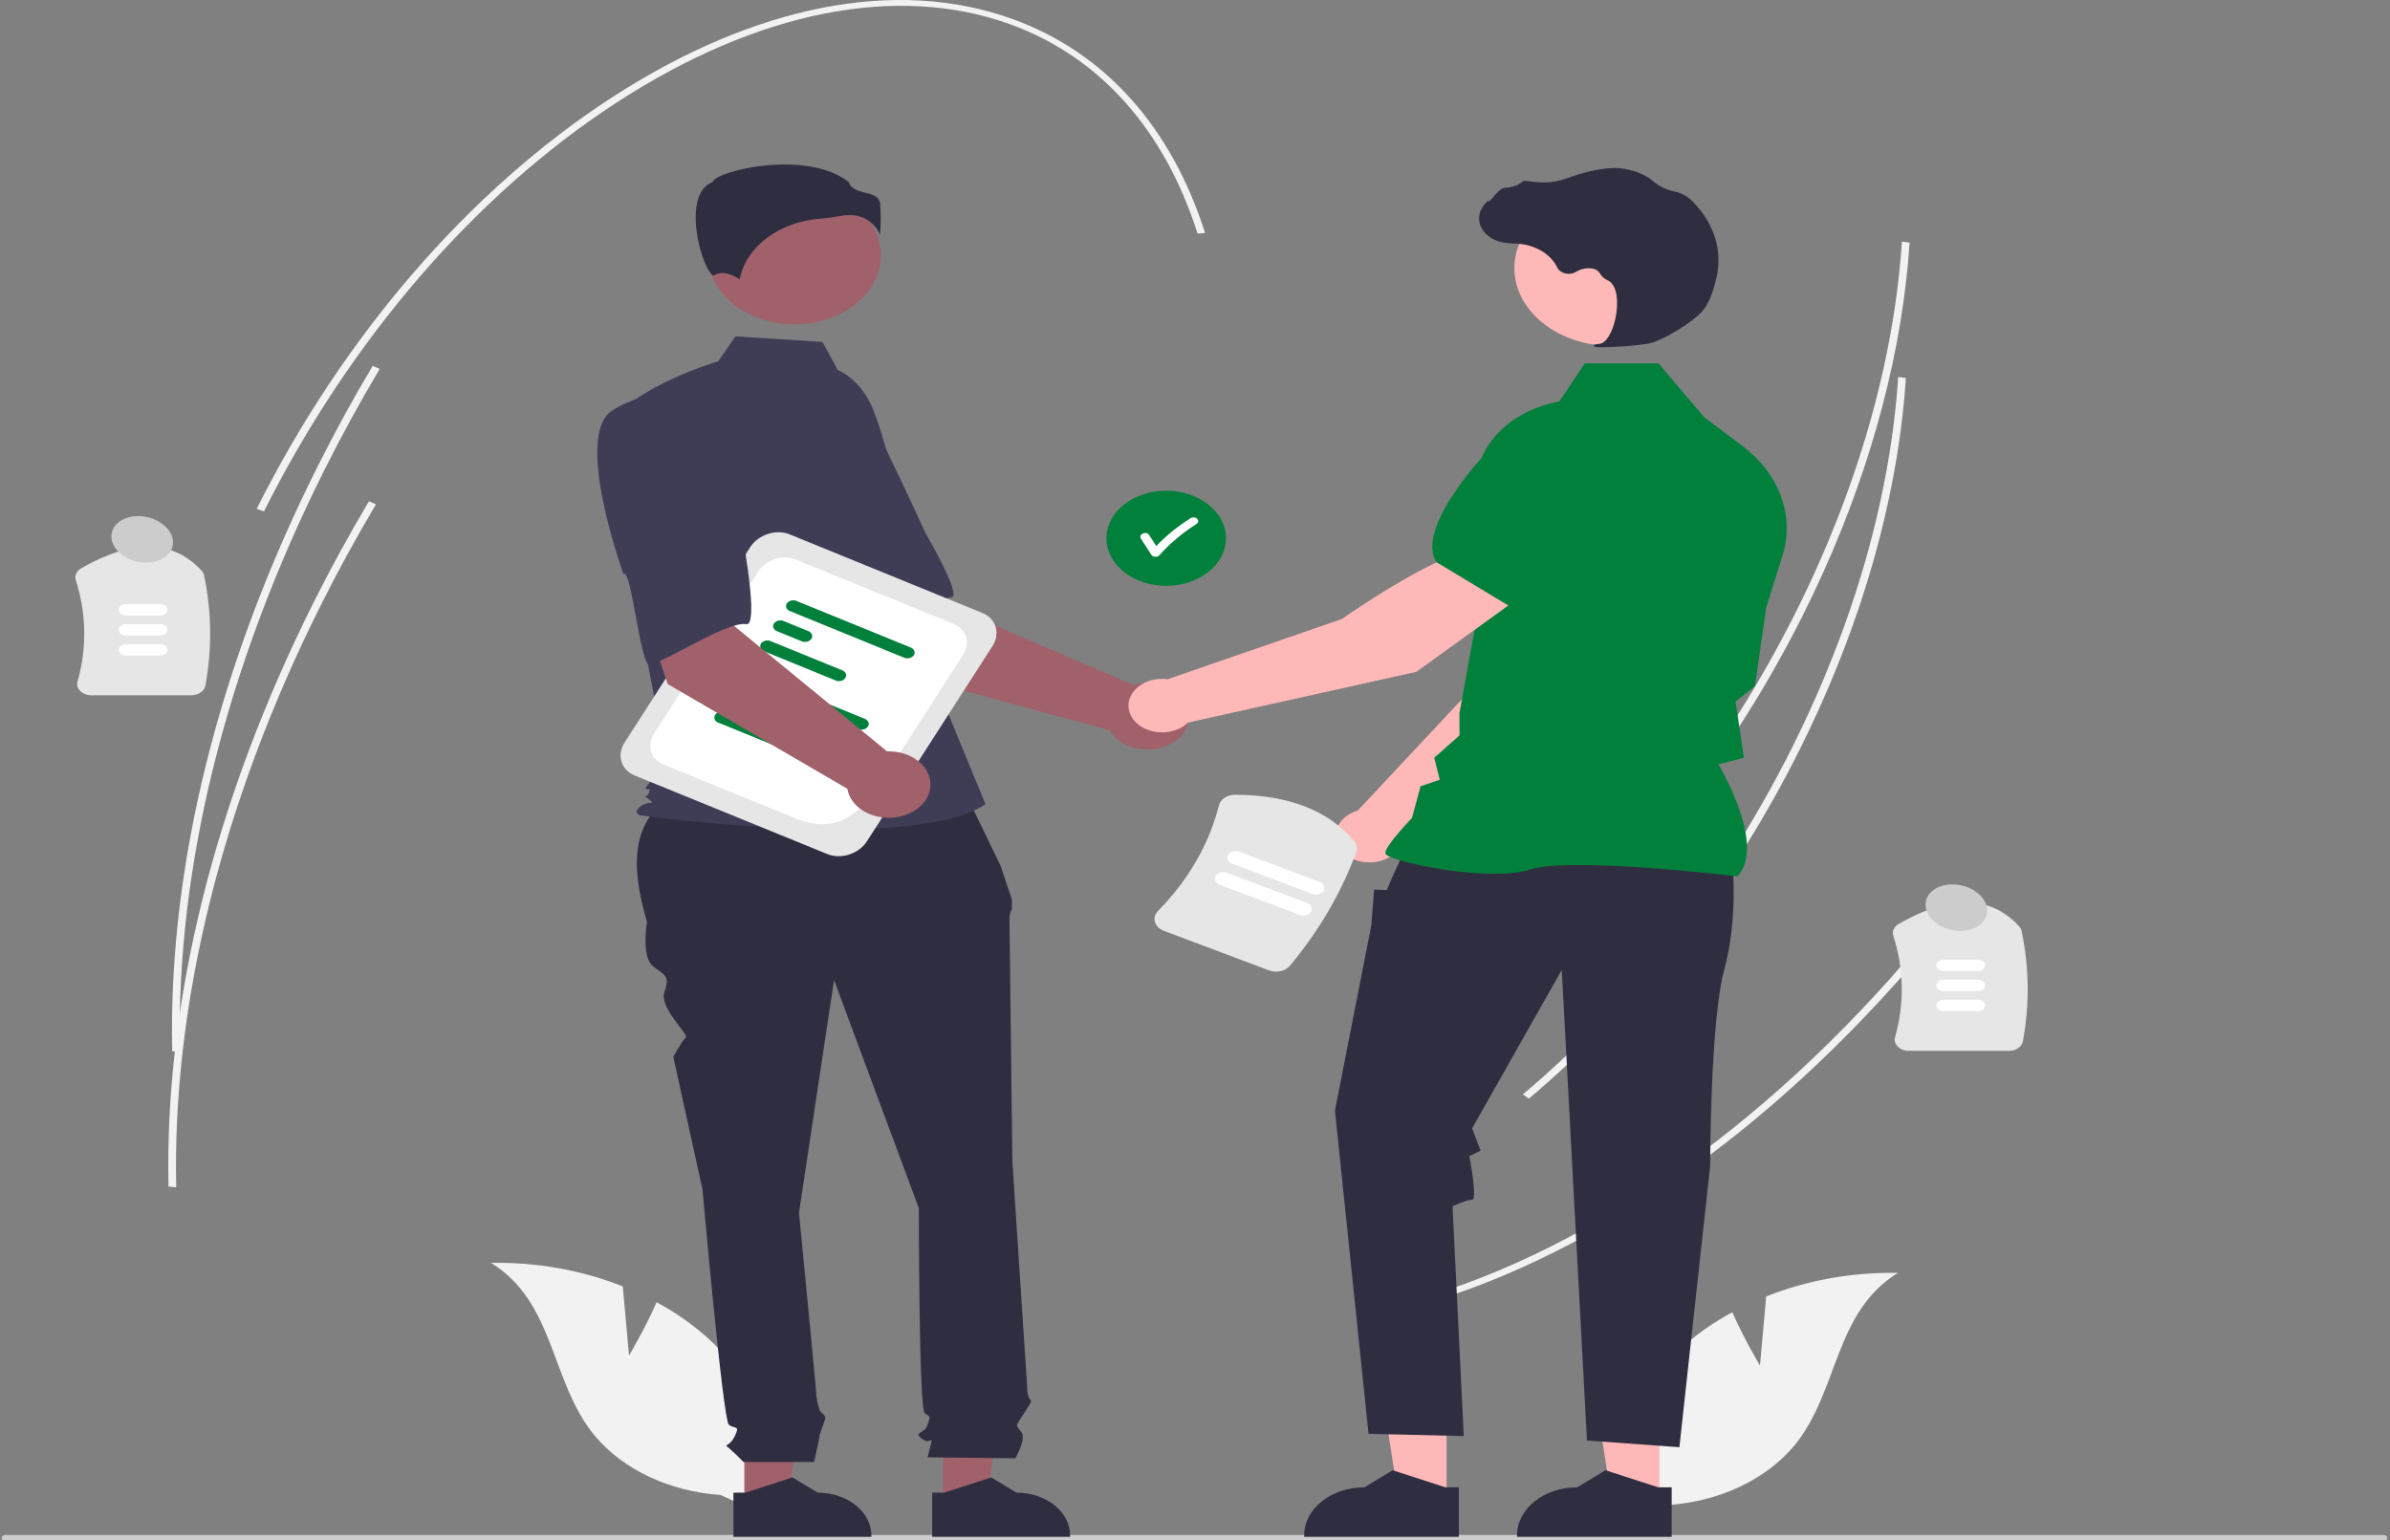 <?xml version="1.0" encoding="UTF-8"?>
<svg xmlns="http://www.w3.org/2000/svg" xmlns:xlink="http://www.w3.org/1999/xlink" width="900px" height="580px" viewBox="0 0 900 580" version="1.1">
<rect x="0" y="0" width="900" height="580" fill="#808080" stroke="none"/>
<g id="surface1">
<path style=" stroke:none;fill-rule:nonzero;fill:rgb(94.902%,94.902%,94.902%);fill-opacity:1;" d="M 717.805 105.703 C 713.137 146.656 699.844 189.84 678.992 231.504 C 653.211 283.027 617.98 328.41 577.117 362.742 L 574.848 361.168 C 615.516 327 650.582 281.816 676.262 230.508 C 699.469 184.137 713.27 135.883 716.195 90.984 L 719.094 91.371 C 718.785 96.113 718.355 100.891 717.805 105.703 Z M 717.805 105.703 "/>
<path style=" stroke:none;fill-rule:nonzero;fill:rgb(94.902%,94.902%,94.902%);fill-opacity:1;" d="M 736.391 343.547 C 678.996 416.273 609.363 468.238 540.316 489.863 L 538.918 487.824 C 607.484 466.348 676.715 414.648 733.848 342.254 Z M 736.391 343.547 "/>
<path style=" stroke:none;fill-rule:nonzero;fill:rgb(94.902%,94.902%,94.902%);fill-opacity:1;" d="M 716.41 156.691 C 711.746 197.645 698.449 240.824 677.602 282.488 C 651.816 334.012 616.59 379.395 575.723 413.73 L 573.453 412.156 C 614.121 377.984 649.188 332.805 674.867 281.492 C 698.074 235.125 711.875 186.871 714.801 141.973 L 717.699 142.359 C 717.391 147.102 716.961 151.879 716.41 156.691 Z M 716.41 156.691 "/>
<path style=" stroke:none;fill-rule:nonzero;fill:rgb(90.196%,90.196%,90.196%);fill-opacity:1;" d="M 72.059 261.828 L 34.398 261.828 C 32.77 261.832 31.227 261.238 30.215 260.223 C 29.215 259.23 28.836 257.93 29.195 256.691 C 32.781 244.086 32.555 230.98 28.539 218.461 C 28.016 216.773 28.836 215.004 30.609 213.992 C 49.977 202.898 65.227 203.223 75.934 214.949 C 76.422 215.484 76.738 216.102 76.871 216.75 C 79.734 230.457 79.891 244.434 77.344 258.176 C 76.977 260.273 74.723 261.832 72.059 261.828 Z M 72.059 261.828 "/>
<path style=" stroke:none;fill-rule:nonzero;fill:rgb(100%,100%,100%);fill-opacity:1;" d="M 60.383 231.793 L 47.43 231.793 C 45.938 231.793 44.73 230.828 44.73 229.641 C 44.73 228.453 45.938 227.488 47.43 227.488 L 60.383 227.488 C 61.879 227.492 63.078 228.453 63.078 229.641 C 63.078 230.828 61.879 231.789 60.383 231.793 Z M 60.383 231.793 "/>
<path style=" stroke:none;fill-rule:nonzero;fill:rgb(100%,100%,100%);fill-opacity:1;" d="M 60.383 239.336 L 47.43 239.336 C 45.938 239.336 44.73 238.375 44.73 237.184 C 44.73 235.996 45.938 235.035 47.43 235.035 L 60.383 235.035 C 61.879 235.035 63.078 236 63.078 237.184 C 63.078 238.371 61.879 239.332 60.383 239.336 Z M 60.383 239.336 "/>
<path style=" stroke:none;fill-rule:nonzero;fill:rgb(100%,100%,100%);fill-opacity:1;" d="M 60.383 246.883 L 47.43 246.883 C 45.938 246.883 44.73 245.918 44.73 244.73 C 44.73 243.543 45.938 242.578 47.43 242.578 L 60.383 242.578 C 61.879 242.582 63.078 243.543 63.078 244.73 C 63.078 245.918 61.879 246.879 60.383 246.883 Z M 60.383 246.883 "/>
<path style=" stroke:none;fill-rule:nonzero;fill:rgb(90.196%,90.196%,90.196%);fill-opacity:1;" d="M 756.477 395.746 L 718.824 395.746 C 717.191 395.75 715.645 395.156 714.633 394.141 C 713.633 393.148 713.258 391.848 713.613 390.609 C 717.199 378.004 716.977 364.902 712.953 352.379 C 712.434 350.691 713.254 348.922 715.027 347.91 C 734.391 336.816 749.645 337.141 760.352 348.867 C 760.84 349.402 761.156 350.02 761.289 350.668 C 764.152 364.375 764.316 378.352 761.762 392.094 C 761.395 394.191 759.141 395.754 756.477 395.746 Z M 756.477 395.746 "/>
<path style=" stroke:none;fill-rule:nonzero;fill:rgb(100%,100%,100%);fill-opacity:1;" d="M 744.801 365.711 L 731.848 365.711 C 730.359 365.707 729.152 364.746 729.152 363.559 C 729.152 362.371 730.359 361.41 731.848 361.406 L 744.801 361.406 C 746.293 361.406 747.508 362.371 747.508 363.559 C 747.508 364.746 746.293 365.711 744.801 365.711 Z M 744.801 365.711 "/>
<path style=" stroke:none;fill-rule:nonzero;fill:rgb(100%,100%,100%);fill-opacity:1;" d="M 744.801 373.254 L 731.848 373.254 C 730.359 373.254 729.152 372.289 729.152 371.105 C 729.152 369.918 730.359 368.953 731.848 368.953 L 744.801 368.953 C 746.293 368.953 747.508 369.914 747.508 371.105 C 747.508 372.293 746.293 373.254 744.801 373.254 Z M 744.801 373.254 "/>
<path style=" stroke:none;fill-rule:nonzero;fill:rgb(100%,100%,100%);fill-opacity:1;" d="M 744.801 380.801 L 731.848 380.801 C 730.359 380.797 729.152 379.836 729.152 378.648 C 729.152 377.461 730.359 376.5 731.848 376.496 L 744.801 376.496 C 746.293 376.496 747.508 377.461 747.508 378.648 C 747.508 379.836 746.293 380.801 744.801 380.801 Z M 744.801 380.801 "/>
<path style=" stroke:none;fill-rule:nonzero;fill:rgb(80%,80%,80%);fill-opacity:1;" d="M 898.98 579.184 C 898.984 579.484 898.832 579.77 898.57 579.98 C 898.305 580.191 897.949 580.309 897.57 580.309 L 2.039 580.309 C 1.258 580.309 0.629 579.805 0.629 579.184 C 0.629 578.566 1.258 578.062 2.039 578.062 L 897.57 578.062 C 897.949 578.062 898.305 578.18 898.57 578.391 C 898.832 578.602 898.984 578.887 898.98 579.184 Z M 898.98 579.184 "/>
<path style=" stroke:none;fill-rule:nonzero;fill:rgb(94.902%,94.902%,94.902%);fill-opacity:1;" d="M 236.863 510.473 L 234.516 484.453 C 219.129 478.328 202.098 475.285 184.902 475.594 C 209.098 490.484 207.156 520.254 223.914 540.629 C 234.625 553.434 252.062 561.664 271.312 563 L 291.441 572.227 C 296.109 547.688 287.043 522.754 266.641 503.996 C 260.926 498.84 254.41 494.281 247.262 490.418 C 242.863 500.484 236.863 510.473 236.863 510.473 Z M 236.863 510.473 "/>
<path style=" stroke:none;fill-rule:nonzero;fill:rgb(94.902%,94.902%,94.902%);fill-opacity:1;" d="M 662.746 514.242 L 665.098 488.227 C 680.48 482.102 697.512 479.059 714.707 479.363 C 690.516 494.258 692.449 524.027 675.695 544.398 C 664.988 557.207 647.547 565.438 628.301 566.77 L 608.164 575.996 C 603.504 551.461 612.566 526.527 632.965 507.77 C 638.684 502.613 645.195 498.051 652.344 494.191 C 656.75 504.258 662.746 514.242 662.746 514.242 Z M 662.746 514.242 "/>
<path style=" stroke:none;fill-rule:nonzero;fill:rgb(0.392%,50.196%,23.529%);fill-opacity:1;" d="M 461.648 202.711 C 461.648 212.605 451.57 220.629 439.148 220.629 C 426.723 220.629 416.652 212.605 416.652 202.711 C 416.652 192.812 426.723 184.793 439.148 184.793 C 451.57 184.793 461.648 192.812 461.648 202.711 Z M 461.648 202.711 "/>
<path style=" stroke:none;fill-rule:nonzero;fill:rgb(100%,100%,100%);fill-opacity:1;" d="M 450.695 195.242 C 449.996 194.707 448.891 194.707 448.184 195.242 C 443.41 198.273 439.125 201.762 435.418 205.629 C 434.508 204.227 433.602 202.824 432.688 201.422 C 431.641 199.805 428.574 201.234 429.625 202.852 C 430.953 204.902 432.285 206.953 433.613 209 C 433.938 209.426 434.52 209.688 435.148 209.688 C 435.777 209.688 436.355 209.426 436.68 209 C 440.633 204.574 445.352 200.613 450.695 197.242 C 451.383 196.688 451.383 195.797 450.695 195.242 Z M 450.695 195.242 "/>
<path style=" stroke:none;fill-rule:nonzero;fill:rgb(62.745%,38.039%,41.569%);fill-opacity:1;" d="M 338.48 253.52 L 304.555 211.086 L 343.84 194.328 L 354.148 226.703 L 426.805 257.973 C 434.797 255.68 443.633 258.867 446.738 265.168 C 449.852 271.465 446.105 278.59 438.293 281.25 C 430.477 283.91 421.43 281.137 417.863 274.992 Z M 338.48 253.52 "/>
<path style=" stroke:none;fill-rule:nonzero;fill:rgb(24.706%,23.922%,33.725%);fill-opacity:1;" d="M 279.766 160.188 C 269.105 172.656 306.988 217.965 306.988 217.965 C 308.836 214.797 326.477 250.375 329.434 248.273 C 337.828 242.301 350.973 225.664 358.281 224.922 C 362.465 224.496 348.594 200.891 348.594 200.891 C 348.594 200.891 342.25 186.953 333.652 169.148 C 328.941 158.844 317.938 151.18 304.488 148.84 C 304.488 148.84 290.426 147.723 279.766 160.188 Z M 279.766 160.188 "/>
<path style=" stroke:none;fill-rule:nonzero;fill:rgb(62.745%,38.039%,41.569%);fill-opacity:1;" d="M 280.289 566.316 L 296.398 566.316 L 304.062 516.816 L 280.281 516.82 Z M 280.289 566.316 "/>
<path style=" stroke:none;fill-rule:nonzero;fill:rgb(18.431%,18.039%,25.49%);fill-opacity:1;" d="M 276.18 562.125 L 280.711 562.125 L 298.414 556.391 L 307.906 562.125 C 319.078 562.125 328.133 569.336 328.133 578.23 L 328.133 578.754 L 276.18 578.758 Z M 276.18 562.125 "/>
<path style=" stroke:none;fill-rule:nonzero;fill:rgb(62.745%,38.039%,41.569%);fill-opacity:1;" d="M 355.141 566.316 L 371.254 566.316 L 378.922 516.816 L 355.137 516.82 Z M 355.141 566.316 "/>
<path style=" stroke:none;fill-rule:nonzero;fill:rgb(18.431%,18.039%,25.49%);fill-opacity:1;" d="M 351.031 562.125 L 355.57 562.125 L 373.273 556.391 L 382.762 562.125 L 382.766 562.125 C 393.934 562.125 402.984 569.336 402.984 578.23 L 402.984 578.754 L 351.031 578.758 Z M 351.031 562.125 "/>
<path style=" stroke:none;fill-rule:nonzero;fill:rgb(18.431%,18.039%,25.49%);fill-opacity:1;" d="M 362.113 295.707 L 257.312 297.793 C 237.406 306.406 237.109 325.039 243.629 347.168 C 243.629 347.168 241.43 360.316 245.828 363.824 C 250.234 367.332 252.438 367.332 250.234 373.469 C 248.035 379.605 259.664 389.629 258.25 390.758 C 256.836 391.883 253.539 398.02 253.539 398.02 L 264.547 447.992 C 264.547 447.992 272.25 534.793 274.449 536.543 C 276.652 538.297 278.855 536.543 276.652 540.93 C 274.449 545.312 272.25 543.559 274.449 545.312 C 276.402 546.988 278.238 548.742 279.953 550.574 L 306.57 550.574 C 306.57 550.574 308.574 541.805 308.574 540.93 C 308.574 540.051 310.777 534.793 310.777 533.914 C 310.777 533.039 308.836 531.488 308.836 531.488 C 308.164 529.707 307.707 527.875 307.477 526.023 C 307.477 524.27 300.871 456.762 300.871 456.762 L 314.078 369.086 L 346.004 455.008 C 346.004 455.008 346.004 530.406 348.207 532.16 C 350.41 533.914 350.41 533.039 349.309 536.543 C 348.207 540.051 343.805 539.176 347.105 541.805 C 350.41 544.434 351.508 540.051 350.41 544.434 L 349.309 548.82 L 382.336 549.195 C 382.336 549.195 386.734 541.805 384.535 539.176 C 382.336 536.543 382.461 537.262 385.152 532.957 C 387.84 528.652 388.938 527.777 387.84 526.902 C 386.734 526.023 386.734 521.359 386.734 521.359 L 381.23 437.473 C 381.23 437.473 380.129 348.922 380.129 346.289 C 380.047 344.938 380.359 343.586 381.043 342.348 L 381.043 338.777 L 376.828 326.125 Z M 362.113 295.707 "/>
<path style=" stroke:none;fill-rule:nonzero;fill:rgb(62.745%,38.039%,41.569%);fill-opacity:1;" d="M 331.723 96.211 C 331.723 110.531 317.145 122.145 299.16 122.145 C 281.176 122.145 266.598 110.531 266.598 96.211 C 266.598 81.887 281.176 70.273 299.16 70.273 C 317.145 70.273 331.723 81.887 331.723 96.211 Z M 331.723 96.211 "/>
<path style=" stroke:none;fill-rule:nonzero;fill:rgb(24.706%,23.922%,33.725%);fill-opacity:1;" d="M 315.438 139.285 C 322.457 142.605 326.652 148.711 329.059 154.922 C 333.523 166.418 336.207 178.305 337.059 190.32 L 339.602 226.293 L 371.113 302.883 C 343.805 321.289 241.145 307.066 241.145 307.066 C 241.145 307.066 237.992 306.23 241.145 303.719 C 244.297 301.211 247.367 303.434 244.215 300.926 C 241.062 298.414 243.234 301.211 244.285 298.699 C 245.332 296.191 244.285 297.863 243.234 297.027 C 242.184 296.191 251.367 288.66 251.367 288.66 L 242.961 244.695 L 232.457 156.016 C 245.062 143.469 270.414 136.07 270.414 136.07 L 276.965 126.68 L 309.715 128.766 Z M 315.438 139.285 "/>
<path style=" stroke:none;fill-rule:nonzero;fill:rgb(18.431%,18.039%,25.49%);fill-opacity:1;" d="M 326 82.43 C 328.535 83.934 330.41 86.031 331.363 88.43 C 331.73 84.512 331.754 80.578 331.43 76.66 C 331.047 73.906 328.613 73.285 325.793 72.57 C 323.25 71.922 320.367 71.188 319.598 68.516 C 309.359 60.582 291.543 60.984 279.352 63.75 C 272.637 65.273 268.777 67.227 268.43 68.375 L 268.359 68.609 L 268.086 68.719 C 262.914 70.777 261.91 77.281 261.973 82.375 C 262.102 91.973 266.258 102.871 268.605 103.758 C 268.73 103.805 268.758 103.785 268.812 103.75 C 272.344 101.504 276.648 103.922 278.539 105.234 C 280.836 92.961 293.352 83.52 308.863 82.355 C 311.324 82.164 313.77 81.84 316.176 81.379 C 317.395 81.129 318.645 80.996 319.906 80.988 C 322.078 80.961 324.203 81.465 326 82.43 Z M 326 82.43 "/>
<path style=" stroke:none;fill-rule:nonzero;fill:rgb(100%,72.157%,72.157%);fill-opacity:1;" d="M 528.148 316.371 L 590.785 265.711 L 607.289 225.195 L 580.73 216.637 C 567.578 227.207 554.035 259.562 554.035 259.562 L 511.281 305.262 C 510.938 305.363 510.602 305.473 510.266 305.598 C 504.832 307.641 501.949 312.445 503.371 317.098 C 504.793 321.746 510.125 324.957 516.129 324.781 C 522.133 324.609 527.156 321.094 528.148 316.371 Z M 528.148 316.371 "/>
<path style=" stroke:none;fill-rule:nonzero;fill:rgb(0.392%,50.196%,23.529%);fill-opacity:1;" d="M 573.488 221.273 L 607.074 229.012 L 607.195 228.992 C 619.547 227.082 629.312 210.742 635.328 197.371 C 639.438 188.219 633.941 178.098 622.758 174.211 C 614.625 171.438 605.219 172.578 598.492 177.16 L 581.742 188.645 Z M 573.488 221.273 "/>
<path style=" stroke:none;fill-rule:nonzero;fill:rgb(100%,72.157%,72.157%);fill-opacity:1;" d="M 544.754 564.812 L 526.691 564.812 L 518.098 509.324 L 544.754 509.324 Z M 544.754 564.812 "/>
<path style=" stroke:none;fill-rule:nonzero;fill:rgb(18.431%,18.039%,25.49%);fill-opacity:1;" d="M 549.359 560.113 L 544.277 560.113 L 524.426 553.688 L 513.793 560.113 L 513.785 560.113 C 501.27 560.113 491.121 568.195 491.121 578.168 L 491.121 578.754 L 549.359 578.758 Z M 549.359 560.113 "/>
<path style=" stroke:none;fill-rule:nonzero;fill:rgb(100%,72.157%,72.157%);fill-opacity:1;" d="M 624.898 564.812 L 606.84 564.812 L 598.246 509.324 L 624.902 509.324 Z M 624.898 564.812 "/>
<path style=" stroke:none;fill-rule:nonzero;fill:rgb(18.431%,18.039%,25.49%);fill-opacity:1;" d="M 629.508 560.113 L 624.422 560.113 L 604.574 553.688 L 593.934 560.113 C 581.414 560.113 571.266 568.195 571.266 578.168 L 571.266 578.754 L 629.504 578.758 Z M 629.508 560.113 "/>
<path style=" stroke:none;fill-rule:nonzero;fill:rgb(18.431%,18.039%,25.49%);fill-opacity:1;" d="M 652.438 325.809 C 652.438 325.809 654.551 345.965 649.277 365.285 C 644.004 384.602 644.004 439.004 644.004 439.004 L 632.406 545.02 L 597.602 542.5 L 588.109 365.285 L 554.367 424.914 L 557.531 433.312 L 553.316 435.414 C 553.316 435.414 556.477 451.793 554.367 451.793 C 552.258 451.793 546.984 454.312 546.984 454.312 L 551.207 540.82 L 515.348 539.98 L 502.695 418.195 L 516.402 348.484 L 517.461 335.047 L 522.203 335.203 L 524.617 329.59 L 529.059 319.93 Z M 652.438 325.809 "/>
<path style=" stroke:none;fill-rule:nonzero;fill:rgb(0.392%,50.196%,23.529%);fill-opacity:1;" d="M 654.266 330.043 L 654.453 329.832 C 664.488 318.641 649.395 291.746 647.117 287.848 L 656.703 285.367 L 654.543 270.746 L 653.523 264.23 L 660.855 258.391 L 660.875 258.246 L 665.09 228.848 L 671.223 209.324 C 675.93 194.297 670.09 178.418 655.949 167.785 L 641.773 157.137 L 624.543 136.836 L 596.758 136.836 L 587.23 151.164 C 568.172 154.676 554.988 168.531 555.902 184.094 L 558.062 221.684 L 549.605 268.48 L 549.602 276.949 L 540.09 285.371 L 542.168 293.641 L 534.93 296.113 L 531.734 307.992 C 530.406 309.383 521.676 318.656 521.676 321.188 C 521.676 321.57 522.031 321.938 522.789 322.348 C 528.738 325.555 561.625 332.098 576.18 327.457 C 591.688 322.52 653.32 329.93 653.941 330.004 Z M 654.266 330.043 "/>
<path style=" stroke:none;fill-rule:nonzero;fill:rgb(100%,72.157%,72.157%);fill-opacity:1;" d="M 643.855 100.973 C 643.855 117.16 627.383 130.281 607.062 130.281 C 586.742 130.281 570.27 117.16 570.27 100.973 C 570.27 84.789 586.742 71.668 607.062 71.668 C 627.383 71.668 643.855 84.789 643.855 100.973 Z M 643.855 100.973 "/>
<path style=" stroke:none;fill-rule:nonzero;fill:rgb(18.431%,18.039%,25.49%);fill-opacity:1;" d="M 603.539 130.754 C 609.234 130.707 614.922 130.273 620.523 129.457 C 626.074 128.438 638.316 120.898 641.656 116.445 C 644.137 113.133 645.621 108.016 646.434 104.301 C 648.652 94.367 645.477 84.152 637.699 76.188 C 636.215 74.539 634.195 73.238 631.863 72.426 C 631.66 72.367 631.449 72.312 631.23 72.27 C 627.848 71.637 624.781 70.207 622.422 68.176 C 621.961 67.762 621.469 67.379 620.941 67.023 C 618.293 65.336 615.184 64.172 611.867 63.625 C 606.504 62.598 598.836 63.883 589.07 67.449 C 584.164 69.238 578.719 68.738 574.52 68.102 C 574.043 68.039 573.559 68.184 573.25 68.48 C 571.516 69.844 569.199 70.637 566.762 70.695 C 565.27 70.777 563.758 72.457 561.934 74.641 C 561.523 75.137 561.043 75.715 560.691 76.066 L 560.621 75.406 L 559.801 76.164 C 557.184 78.586 556.305 81.906 557.477 84.965 C 558.645 88.023 561.703 90.391 565.574 91.234 C 567.086 91.52 568.629 91.684 570.184 91.723 C 571.121 91.77 572.098 91.82 573.031 91.93 C 579.141 92.797 584.23 96.156 586.438 100.773 C 586.953 101.84 588.062 102.652 589.438 102.973 C 590.812 103.293 592.293 103.086 593.453 102.414 C 595.383 101.156 597.965 100.727 600.367 101.266 C 601.395 101.695 602.207 102.391 602.668 103.238 C 603.223 104.184 604.121 104.977 605.242 105.512 C 609.078 106.988 609.559 113.859 608.387 119.621 C 607.254 125.176 604.801 129.227 602.41 129.473 C 600.574 129.66 600.363 129.77 600.238 130.031 L 600.125 130.27 L 600.344 130.48 C 601.367 130.754 602.457 130.848 603.539 130.754 Z M 603.539 130.754 "/>
<path style=" stroke:none;fill-rule:nonzero;fill:rgb(100%,72.157%,72.157%);fill-opacity:1;" d="M 573.008 224.406 L 555.32 206.457 C 537.305 210.41 505.34 233.102 505.34 233.102 L 439.688 255.793 C 433.633 254.984 427.719 257.758 425.672 262.367 C 423.621 266.98 426.035 272.098 431.383 274.504 C 436.734 276.906 443.48 275.898 447.375 272.117 L 533.375 253.008 Z M 573.008 224.406 "/>
<path style=" stroke:none;fill-rule:nonzero;fill:rgb(0.392%,50.196%,23.529%);fill-opacity:1;" d="M 568.77 228.512 L 596.68 203.734 L 598.227 186.176 C 598.816 179.145 594.344 172.453 586.688 168.918 C 576.086 164.102 562.613 166.645 555.863 174.738 C 545.996 186.574 535.391 202.578 540.852 211.602 L 540.906 211.695 Z M 568.77 228.512 "/>
<path style=" stroke:none;fill-rule:nonzero;fill:rgb(90.196%,90.196%,90.196%);fill-opacity:1;" d="M 311.551 321.641 L 239.02 292.055 C 233.863 289.949 232.152 284.367 235.215 279.613 L 282.504 206.066 C 285.562 201.309 292.25 199.152 297.41 201.258 L 369.941 230.844 C 375.098 232.945 376.805 238.527 373.746 243.285 L 326.457 316.832 C 323.398 321.586 316.711 323.746 311.551 321.641 Z M 311.551 321.641 "/>
<path style=" stroke:none;fill-rule:nonzero;fill:rgb(100%,100%,100%);fill-opacity:1;" d="M 299.16 308.039 L 249.879 287.938 C 245.047 285.969 243.445 280.738 246.309 276.285 L 285.602 215.184 C 288.469 210.73 294.727 208.711 299.559 210.68 L 359.078 234.957 C 363.91 236.93 365.512 242.156 362.648 246.613 L 341.305 279.805 C 328.543 299.648 320.684 316.82 299.16 308.039 Z M 299.16 308.039 "/>
<path style=" stroke:none;fill-rule:nonzero;fill:rgb(0.392%,50.196%,23.529%);fill-opacity:1;" d="M 323.527 274.672 L 279.875 256.867 C 278.773 256.242 278.41 255.066 279.031 254.105 C 279.648 253.148 281.059 252.691 282.34 253.039 L 325.984 270.844 C 327.09 271.469 327.449 272.645 326.832 273.605 C 326.215 274.566 324.809 275.02 323.527 274.672 Z M 323.527 274.672 "/>
<path style=" stroke:none;fill-rule:nonzero;fill:rgb(0.392%,50.196%,23.529%);fill-opacity:1;" d="M 284.973 268.496 L 275.008 264.434 C 273.91 263.809 273.547 262.633 274.164 261.672 C 274.785 260.711 276.191 260.258 277.473 260.605 L 287.438 264.668 C 288.535 265.293 288.898 266.469 288.281 267.43 C 287.664 268.391 286.254 268.844 284.973 268.496 Z M 284.973 268.496 "/>
<path style=" stroke:none;fill-rule:nonzero;fill:rgb(0.392%,50.196%,23.529%);fill-opacity:1;" d="M 297.746 283.258 L 270.148 272 C 269.043 271.375 268.684 270.199 269.301 269.238 C 269.918 268.277 271.328 267.824 272.609 268.172 L 300.211 279.43 C 301.312 280.055 301.676 281.23 301.059 282.191 C 300.438 283.152 299.031 283.605 297.746 283.258 Z M 297.746 283.258 "/>
<path style=" stroke:none;fill-rule:nonzero;fill:rgb(0.392%,50.196%,23.529%);fill-opacity:1;" d="M 340.793 247.812 L 297.148 230.008 C 296.043 229.383 295.688 228.207 296.305 227.246 C 296.922 226.285 298.328 225.832 299.613 226.18 L 343.258 243.98 C 344.363 244.609 344.723 245.785 344.105 246.746 C 343.484 247.703 342.082 248.16 340.793 247.812 Z M 340.793 247.812 "/>
<path style=" stroke:none;fill-rule:nonzero;fill:rgb(0.392%,50.196%,23.529%);fill-opacity:1;" d="M 302.246 241.637 L 292.281 237.574 C 291.18 236.949 290.82 235.773 291.438 234.812 C 292.059 233.852 293.461 233.398 294.746 233.742 L 304.707 237.809 C 305.809 238.434 306.168 239.609 305.555 240.57 C 304.938 241.527 303.527 241.984 302.246 241.637 Z M 302.246 241.637 "/>
<path style=" stroke:none;fill-rule:nonzero;fill:rgb(0.392%,50.196%,23.529%);fill-opacity:1;" d="M 315.023 256.398 L 287.418 245.141 C 286.316 244.512 285.953 243.336 286.574 242.379 C 287.191 241.418 288.602 240.961 289.883 241.309 L 317.488 252.57 C 318.586 253.195 318.949 254.371 318.332 255.332 C 317.711 256.293 316.305 256.746 315.023 256.398 Z M 315.023 256.398 "/>
<path style=" stroke:none;fill-rule:nonzero;fill:rgb(62.745%,38.039%,41.569%);fill-opacity:1;" d="M 251.445 257.613 L 235.062 209.027 L 278.848 202.426 L 276.496 235.773 L 334.027 282.957 C 342.52 282.68 349.746 287.832 350.34 294.582 C 350.934 301.332 344.684 307.234 336.227 307.906 C 327.77 308.578 320.176 303.77 319.094 297.059 Z M 251.445 257.613 "/>
<path style=" stroke:none;fill-rule:nonzero;fill:rgb(24.706%,23.922%,33.725%);fill-opacity:1;" d="M 230.582 154.551 C 215.719 163.898 234.797 216.172 234.797 216.172 C 237.746 213.59 241.18 251.746 244.793 250.445 C 255.051 246.754 273.855 234.02 281.109 235.059 C 285.258 235.652 280.91 209.82 280.91 209.82 C 280.91 209.82 280.109 195.012 278.609 175.969 C 278 165.016 270.391 155.074 258.438 149.629 C 258.438 149.629 245.445 145.207 230.582 154.551 Z M 230.582 154.551 "/>
<path style=" stroke:none;fill-rule:nonzero;fill:rgb(90.196%,90.196%,90.196%);fill-opacity:1;" d="M 477.891 365.449 L 438.309 350.566 C 436.594 349.922 435.344 348.691 434.91 347.223 C 434.48 345.785 434.891 344.27 436.039 343.105 C 447.504 331.438 455.375 317.789 459.023 303.258 C 459.594 300.965 462.117 299.309 465.055 299.305 C 485.246 299.359 500.328 305.23 509.898 316.754 C 510.918 317.965 511.215 319.477 510.715 320.879 C 505.168 336.086 496.742 350.527 485.715 363.703 C 484.023 365.762 480.684 366.508 477.891 365.449 Z M 477.891 365.449 "/>
<path style=" stroke:none;fill-rule:nonzero;fill:rgb(100%,100%,100%);fill-opacity:1;" d="M 489.535 344.574 L 459.27 333.191 C 457.703 332.602 457.031 331.109 457.773 329.863 C 458.516 328.613 460.387 328.078 461.949 328.668 L 492.219 340.051 C 493.785 340.641 494.457 342.129 493.715 343.379 C 492.973 344.629 491.102 345.164 489.535 344.574 Z M 489.535 344.574 "/>
<path style=" stroke:none;fill-rule:nonzero;fill:rgb(100%,100%,100%);fill-opacity:1;" d="M 494.234 336.645 L 463.973 325.262 C 462.402 324.672 461.734 323.18 462.473 321.934 C 463.215 320.684 465.082 320.148 466.656 320.738 L 496.914 332.121 C 498.48 332.711 499.156 334.203 498.414 335.449 C 497.672 336.699 495.801 337.234 494.234 336.645 Z M 494.234 336.645 "/>
<path style=" stroke:none;fill-rule:nonzero;fill:rgb(94.902%,94.902%,94.902%);fill-opacity:1;" d="M 453.797 87.723 L 450.977 87.969 C 438.418 48.656 414.074 21.422 380.57 9.207 C 337.98 -6.32 285.316 4.105 232.277 38.566 C 178.973 73.199 131.781 127.906 99.398 192.613 L 96.664 191.613 C 129.188 126.629 176.621 71.656 230.23 36.828 C 284.102 1.824 337.844 -8.676 381.543 7.258 C 416.008 19.82 440.996 47.645 453.797 87.723 Z M 453.797 87.723 "/>
<path style=" stroke:none;fill-rule:nonzero;fill:rgb(94.902%,94.902%,94.902%);fill-opacity:1;" d="M 142.996 138.922 C 135.633 151.281 128.625 164.086 122.168 176.98 C 85.031 251.188 66.219 326.969 67.754 396.141 L 64.852 395.895 C 63.312 326.465 82.184 250.422 119.438 175.984 C 125.91 163.055 132.938 150.211 140.324 137.816 Z M 142.996 138.922 "/>
<path style=" stroke:none;fill-rule:nonzero;fill:rgb(94.902%,94.902%,94.902%);fill-opacity:1;" d="M 141.602 189.906 C 134.238 202.27 127.23 215.074 120.777 227.969 C 83.645 302.172 64.824 377.957 66.359 447.129 L 63.457 446.879 C 61.922 377.453 80.789 301.406 118.043 226.973 C 124.516 214.043 131.543 201.199 138.93 188.805 Z M 141.602 189.906 "/>
<path style=" stroke:none;fill-rule:nonzero;fill:rgb(80%,80%,80%);fill-opacity:1;" d="M 59.359 196.172 C 53.805 193.23 46.703 193.957 43.5 197.801 C 40.289 201.641 42.188 207.137 47.742 210.078 C 53.289 213.02 60.391 212.293 63.602 208.449 C 66.809 204.609 64.906 199.113 59.359 196.172 Z M 59.359 196.172 "/>
<path style=" stroke:none;fill-rule:nonzero;fill:rgb(80%,80%,80%);fill-opacity:1;" d="M 742.523 334.871 C 736.969 331.93 729.871 332.656 726.664 336.5 C 723.453 340.34 725.352 345.836 730.906 348.777 C 736.453 351.719 743.555 350.992 746.766 347.148 C 749.973 343.309 748.07 337.812 742.523 334.871 Z M 742.523 334.871 "/>
</g>
</svg>
